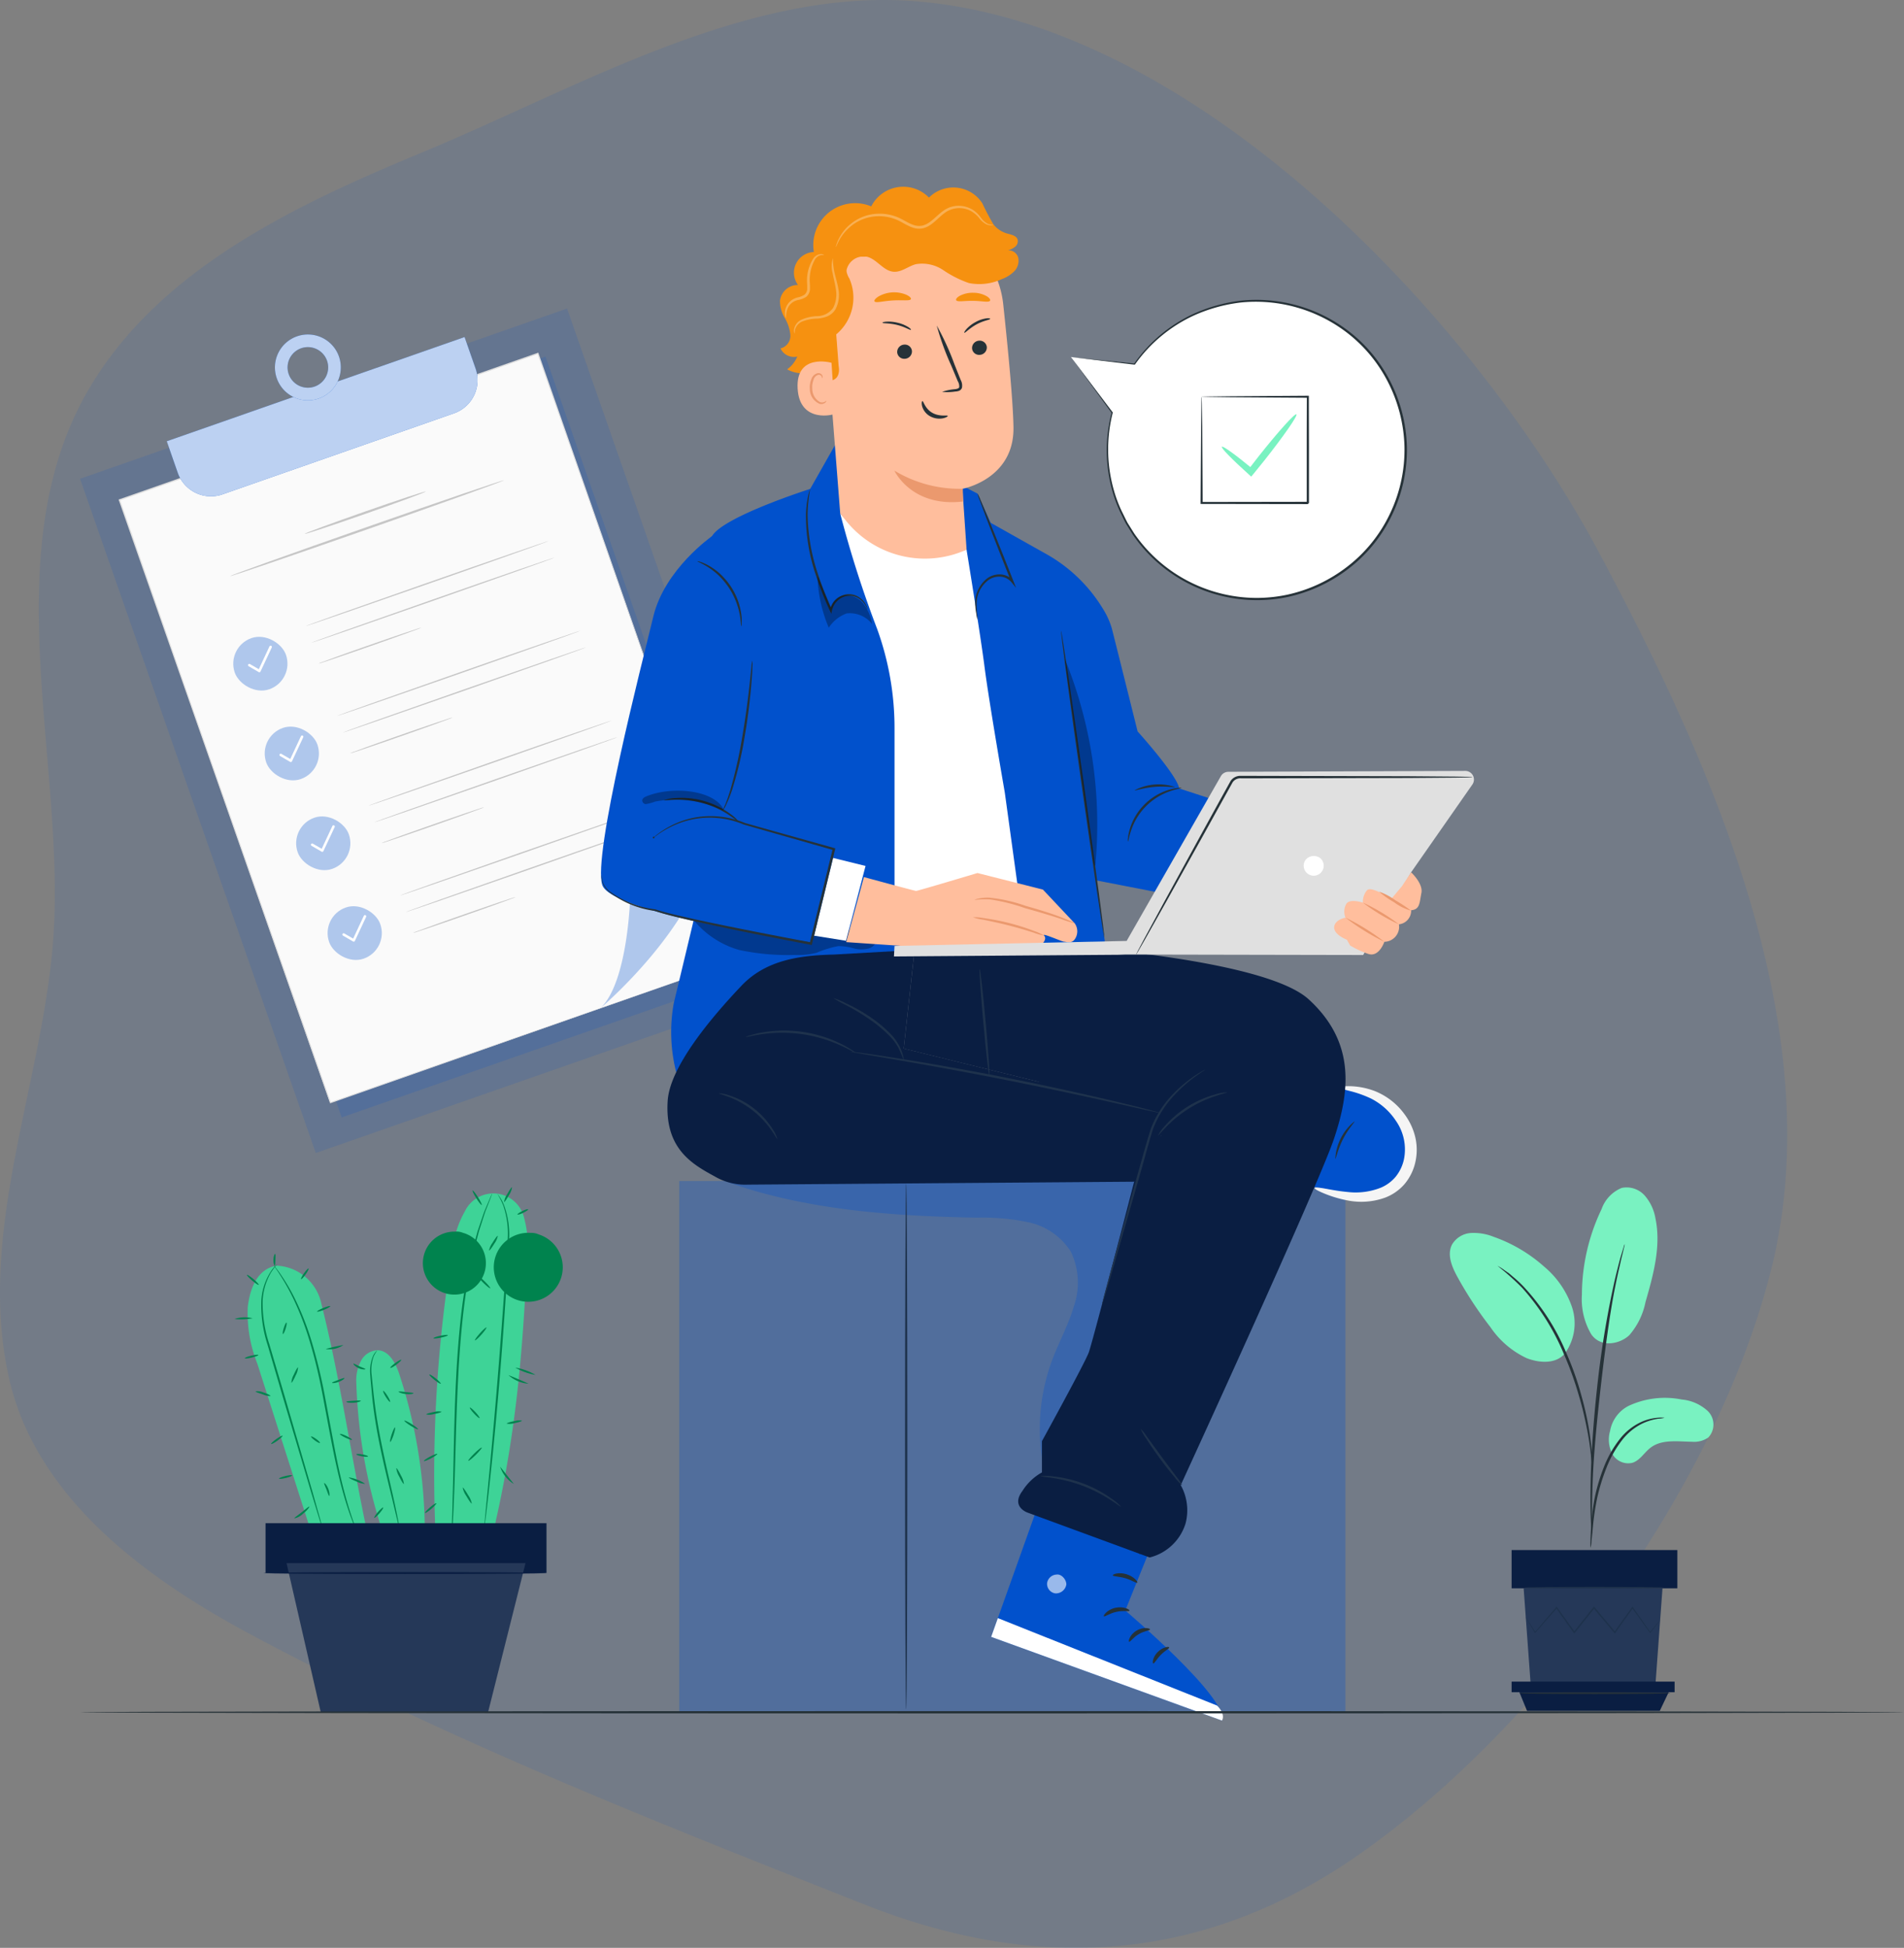 <svg xmlns="http://www.w3.org/2000/svg" width="190.259" height="194.66" viewBox="0 0 190.259 194.66"><rect x="0" y="0" width="190.259" height="194.66" fill="#808080" stroke="none"/><defs><style>.a,.b,.c,.f,.i{fill:#0151cc;}.a{opacity:0.1;}.b{opacity:0.135;}.c{opacity:0.163;}.d{fill:#fafafa;}.e{fill:#e0e0e0;}.f,.r{opacity:0.3;}.g,.v{fill:#fff;}.h{fill:#c6c6c6;}.j{opacity:0.737;}.k{fill:#79f2c1;}.l{fill:#263238;}.m{fill:#253858;}.n{fill:#0a1e42;}.o{fill:#1e324c;}.p{fill:#3ed397;}.q{fill:#00834e;}.s{fill:#ffbe9d;}.t{fill:#eb996e;}.u{fill:#f69110;}.v{opacity:0.278;}.w{fill:#f5f5f5;}.x{opacity:0.6;}</style></defs><g transform="translate(-461 -968)"><path class="a" d="M438.035,316.323a26.066,26.066,0,0,1-2.453-6.54c-3.277-14.5,3.252-29.219,4.386-43.6,1.385-17.553-5.905-38.655,3.4-54.962,7.044-12.339,21.094-18.824,33.662-24.037,14.919-6.187,31.581-16.015,48.121-15.1,28.5,1.574,56.7,31.585,69.263,55.08,11.1,20.756,23.314,47.745,17.222,71.822-5.494,21.71-22.732,45.384-40.974,58.235-15.634,11.014-32.291,11.979-49.558,5.148-20.887-8.264-41.723-16.449-61.567-27.108C451.247,330.807,442.527,324.742,438.035,316.323Z" transform="translate(26.328 795.976)"/><g transform="translate(421.127 924.568)"><g transform="translate(47.873 74.242)"><g transform="translate(0 0)"><g transform="translate(0)"><rect class="b" width="51.549" height="71.375" transform="matrix(0.944, -0.33, 0.33, 0.944, 0, 17.037)"/><g transform="translate(3.843 2.616)"><g transform="translate(0 1.816)"><g transform="translate(0.832 0.367)"><g transform="translate(0 0)"><rect class="c" width="44.315" height="65.058" transform="matrix(0.944, -0.33, 0.33, 0.944, 0, 14.646)"/></g></g><g transform="translate(0.084 0.077)"><g transform="translate(0 0)"><rect class="d" width="44.315" height="63.815" transform="matrix(0.944, -0.33, 0.33, 0.944, 0, 14.646)"/></g></g><path class="e" d="M119.4,231.973,98.248,171.764l.076.037L56.506,186.45l0,0,.041-.084c7.883,22.624,15.221,43.516,21.079,60.234l-.068-.032,41.842-14.6-41.807,14.7-.05.018-.018-.05-21.1-60.226-.022-.062.062-.022,0,0,41.822-14.639.056-.02.02.057Z" transform="translate(-56.396 -171.667)"/><g transform="translate(48.163 49.465)"><path class="f" d="M163.2,297.388s9.314-7.855,10.928-16.036a11.831,11.831,0,0,1-7.963,4.794S165.974,294.736,163.2,297.388Z" transform="translate(-163.195 -281.352)"/></g><g transform="translate(10.723 18.821)"><g transform="translate(0 8.812)"><g transform="translate(0 0)"><rect class="f" width="5.417" height="5.417" rx="2.709" transform="translate(0 1.79) rotate(-19.298)"/></g></g><g transform="translate(2.212 10.465)"><path class="g" d="M86.257,239.255h0a.128.128,0,0,1-.1-.011l-1.009-.585a.126.126,0,0,1,.127-.218l.889.515,1.065-2.278a.126.126,0,1,1,.229.107l-1.123,2.4A.126.126,0,0,1,86.257,239.255Z" transform="translate(-85.08 -236.607)"/></g><g transform="translate(7.965)"><path class="h" d="M122.143,213.4c.012.034-5.42,1.968-12.131,4.317s-12.163,4.228-12.175,4.194,5.419-1.967,12.132-4.318S122.131,213.368,122.143,213.4Z" transform="translate(-97.837 -213.402)"/></g><g transform="translate(9.275 8.664)"><path class="h" d="M110.982,232.615a2.669,2.669,0,0,1-.394.165l-1.09.4c-.923.336-2.2.791-3.614,1.286s-2.7.937-3.628,1.25l-1.1.365a2.686,2.686,0,0,1-.411.117,2.616,2.616,0,0,1,.394-.165l1.09-.4c.923-.336,2.2-.791,3.615-1.286s2.7-.936,3.627-1.25l1.1-.364A2.624,2.624,0,0,1,110.982,232.615Z" transform="translate(-100.741 -232.614)"/></g><g transform="translate(8.546 1.657)"><path class="h" d="M123.429,217.077c.012.034-5.42,1.967-12.13,4.317s-12.163,4.228-12.175,4.194,5.418-1.967,12.132-4.318S123.418,217.043,123.429,217.077Z" transform="translate(-99.124 -217.077)"/></g></g><g transform="translate(13.866 27.795)"><g transform="translate(0 8.812)"><g transform="translate(0 0)"><rect class="f" width="5.417" height="5.417" rx="2.708" transform="translate(0 1.79) rotate(-19.299)"/></g></g><g transform="translate(2.212 10.465)"><path class="g" d="M93.225,259.155h0a.126.126,0,0,1-.1-.011l-1.009-.585a.126.126,0,0,1,.127-.218l.889.515,1.066-2.278a.126.126,0,0,1,.229.107l-1.124,2.4A.127.127,0,0,1,93.225,259.155Z" transform="translate(-92.048 -256.506)"/></g><g transform="translate(7.966)"><path class="h" d="M129.111,233.3c.012.034-5.42,1.968-12.131,4.318s-12.163,4.228-12.175,4.194,5.418-1.967,12.132-4.318S129.1,233.267,129.111,233.3Z" transform="translate(-104.806 -233.301)"/></g><g transform="translate(9.275 8.664)"><path class="h" d="M117.95,252.514a2.612,2.612,0,0,1-.394.165l-1.09.4c-.923.336-2.2.791-3.614,1.286s-2.7.937-3.627,1.25l-1.1.364a2.632,2.632,0,0,1-.411.117,2.693,2.693,0,0,1,.394-.165l1.09-.4c.922-.336,2.2-.791,3.615-1.286s2.7-.936,3.627-1.25l1.1-.364A2.644,2.644,0,0,1,117.95,252.514Z" transform="translate(-107.709 -252.513)"/></g><g transform="translate(8.546 1.657)"><path class="h" d="M130.4,236.976c.012.034-5.42,1.968-12.131,4.318s-12.163,4.228-12.175,4.194,5.418-1.967,12.132-4.318S130.386,236.942,130.4,236.976Z" transform="translate(-106.093 -236.976)"/></g></g><g transform="translate(17.008 36.769)"><g transform="translate(0 8.812)"><g transform="translate(0 0)"><rect class="f" width="5.417" height="5.417" rx="2.708" transform="translate(0 1.79) rotate(-19.299)"/></g></g><g transform="translate(2.212 10.464)"><path class="g" d="M100.193,279.054h0a.128.128,0,0,1-.1-.011l-1.008-.585a.126.126,0,1,1,.127-.218l.889.515,1.065-2.278a.126.126,0,0,1,.229.107l-1.124,2.4A.127.127,0,0,1,100.193,279.054Z" transform="translate(-99.016 -276.405)"/></g><g transform="translate(7.966)"><path class="h" d="M136.079,253.2c.012.034-5.42,1.967-12.131,4.317s-12.163,4.228-12.175,4.194,5.418-1.967,12.132-4.318S136.067,253.167,136.079,253.2Z" transform="translate(-111.774 -253.201)"/></g><g transform="translate(9.275 8.664)"><path class="h" d="M124.918,272.414a2.633,2.633,0,0,1-.394.165l-1.09.4c-.923.336-2.2.791-3.614,1.286s-2.7.936-3.627,1.25l-1.1.364a2.645,2.645,0,0,1-.41.117,2.64,2.64,0,0,1,.394-.165l1.09-.4c.923-.336,2.2-.791,3.615-1.286s2.7-.937,3.627-1.25l1.1-.365A2.685,2.685,0,0,1,124.918,272.414Z" transform="translate(-114.678 -272.413)"/></g><g transform="translate(8.546 1.657)"><path class="h" d="M137.366,256.875c.012.034-5.42,1.968-12.131,4.318s-12.163,4.228-12.175,4.194,5.418-1.967,12.132-4.318S137.354,256.841,137.366,256.875Z" transform="translate(-113.061 -256.875)"/></g></g><g transform="translate(20.151 45.743)"><g transform="translate(0 8.812)"><g transform="translate(0 0)"><rect class="f" width="5.417" height="5.417" rx="2.708" transform="translate(0 1.79) rotate(-19.3)"/></g></g><g transform="translate(2.212 10.465)"><path class="g" d="M107.161,298.953h0a.129.129,0,0,1-.1-.011l-1.008-.585a.126.126,0,1,1,.127-.218l.889.515,1.065-2.278a.126.126,0,1,1,.229.107l-1.123,2.4A.127.127,0,0,1,107.161,298.953Z" transform="translate(-105.984 -296.305)"/></g><g transform="translate(7.966)"><path class="h" d="M143.047,273.1c.012.034-5.42,1.968-12.13,4.318s-12.163,4.228-12.175,4.194,5.418-1.967,12.132-4.318S143.036,273.066,143.047,273.1Z" transform="translate(-118.742 -273.1)"/></g><g transform="translate(9.275 8.664)"><path class="h" d="M131.887,292.313a2.7,2.7,0,0,1-.394.165l-1.09.4c-.923.336-2.2.791-3.614,1.286s-2.7.937-3.627,1.25l-1.1.364a2.735,2.735,0,0,1-.411.117,2.585,2.585,0,0,1,.394-.165l1.09-.4c.923-.336,2.2-.791,3.615-1.286s2.7-.936,3.627-1.25l1.1-.364A2.62,2.62,0,0,1,131.887,292.313Z" transform="translate(-121.646 -292.312)"/></g><g transform="translate(8.546 1.657)"><path class="h" d="M144.334,276.775c.012.034-5.42,1.967-12.131,4.317s-12.163,4.228-12.175,4.194,5.418-1.967,12.132-4.318S144.322,276.741,144.334,276.775Z" transform="translate(-120.029 -276.775)"/></g></g></g><g transform="translate(4.821 0.256)"><path class="i" d="M67.086,178.623l1.1,3.153a3.51,3.51,0,0,0,4.473,2.153l23.133-8.1a3.51,3.51,0,0,0,2.152-4.473l-1.1-3.147Z" transform="translate(-67.086 -168.208)"/></g><g class="j" transform="translate(4.821 0.256)"><path class="g" d="M67.086,178.623l1.1,3.153a3.51,3.51,0,0,0,4.473,2.153l23.133-8.1a3.51,3.51,0,0,0,2.152-4.473l-1.1-3.147Z" transform="translate(-67.086 -168.208)"/></g><g transform="translate(15.63)"><path class="i" d="M95.434,174.037a3.291,3.291,0,1,1,2.019-4.194A3.295,3.295,0,0,1,95.434,174.037Zm-1.758-5.021a2.029,2.029,0,1,0,2.585,1.244A2.031,2.031,0,0,0,93.676,169.016Z" transform="translate(-91.055 -167.639)"/></g><g class="j" transform="translate(15.63)"><path class="g" d="M95.434,174.037a3.291,3.291,0,1,1,2.019-4.194A3.295,3.295,0,0,1,95.434,174.037Zm-1.758-5.021a2.029,2.029,0,1,0,2.585,1.244A2.031,2.031,0,0,0,93.676,169.016Z" transform="translate(-91.055 -167.639)"/></g></g></g><g transform="translate(15.021 17.191)"><path class="h" d="M108.5,199.959c.021.06-6.079,2.25-13.623,4.892s-13.678,4.736-13.7,4.676,6.077-2.25,13.624-4.893S108.483,199.9,108.5,199.959Z" transform="translate(-81.182 -199.958)"/></g><g transform="translate(22.461 18.311)"><path class="h" d="M109.75,202.446c.021.06-2.664,1.055-6,2.221s-6.052,2.065-6.073,2.005,2.663-1.054,6-2.222S109.729,202.386,109.75,202.446Z" transform="translate(-97.68 -202.443)"/></g></g></g><g transform="translate(63.306 162.083)"><g transform="translate(0 0)"><g transform="translate(121.449)"><g transform="translate(0)"><g transform="translate(15.895 21.057)"><path class="k" d="M388.588,404.111a8.579,8.579,0,0,1,5.325-.647,4.423,4.423,0,0,1,2.63,1.174,1.893,1.893,0,0,1,.027,2.626,2.518,2.518,0,0,1-1.658.421c-1.408-.017-2.97-.264-4.094.583-.641.483-1.068,1.287-1.836,1.524a1.814,1.814,0,0,1-2-.888,3.1,3.1,0,0,1-.225-2.287A3.492,3.492,0,0,1,388.588,404.111Z" transform="translate(-386.646 -403.313)"/></g><g transform="translate(13.191)"><path class="k" d="M381.586,371.312c.99,1.415,2.916.946,3.808.083a7.2,7.2,0,0,0,1.613-3.308c.785-2.727,1.576-5.587.992-8.363a4.65,4.65,0,0,0-1.068-2.274,2.428,2.428,0,0,0-2.3-.766,3.552,3.552,0,0,0-2.01,2.111,19.938,19.938,0,0,0-1.97,8.556,6.913,6.913,0,0,0,.935,3.961" transform="translate(-380.651 -356.621)"/></g><g transform="translate(0 4.552)"><path class="k" d="M362.807,378.883a5.147,5.147,0,0,0,.8-4.736,9.128,9.128,0,0,0-2.805-4.07,15.1,15.1,0,0,0-5.024-2.964,5.345,5.345,0,0,0-2.259-.384,2.372,2.372,0,0,0-1.9,1.147c-.529,1.008-.022,2.231.527,3.229a38.259,38.259,0,0,0,3.3,5.025,8.935,8.935,0,0,0,3.629,3.109c1.507.576,3.073.508,3.872-.537" transform="translate(-351.401 -366.714)"/></g><g transform="translate(14.041 23.021)"><path class="l" d="M382.553,420.676a3.035,3.035,0,0,0,.09-.643l.171-1.754a25.26,25.26,0,0,1,.395-2.573,19.85,19.85,0,0,1,.935-3.037,11.206,11.206,0,0,1,1.551-2.748,5.8,5.8,0,0,1,1.96-1.63,5.5,5.5,0,0,1,1.651-.514,3.093,3.093,0,0,0,.64-.092,3,3,0,0,0-.651-.01,5,5,0,0,0-1.721.448,5.778,5.778,0,0,0-2.068,1.644,10.921,10.921,0,0,0-1.607,2.8,18.561,18.561,0,0,0-.929,3.086,21.785,21.785,0,0,0-.342,2.605c-.056.745-.077,1.348-.087,1.765A3.023,3.023,0,0,0,382.553,420.676Z" transform="translate(-382.535 -407.669)"/></g><g transform="translate(14.041 5.684)"><path class="l" d="M382.674,398.22a1.307,1.307,0,0,0,.017-.3c0-.224,0-.506,0-.853,0-.74,0-1.812.038-3.134.065-2.645.293-5.492.733-9.506.417-3.774.976-8.167,1.566-11.022.126-.65.254-1.234.374-1.746s.212-.956.306-1.313l.2-.829a1.289,1.289,0,0,0,.052-.294,1.239,1.239,0,0,0-.1.28l-.248.817c-.11.354-.222.794-.351,1.3s-.275,1.093-.413,1.741A96.754,96.754,0,0,0,383.2,383.6c-.441,4.022-.639,7.684-.657,10.336-.016,1.326.013,2.4.046,3.14.021.347.038.629.052.853A1.234,1.234,0,0,0,382.674,398.22Z" transform="translate(-382.535 -369.225)"/></g><g transform="translate(4.749 7.843)"><path class="l" d="M371.379,393.785a5.636,5.636,0,0,0-.006-.891c-.033-.572-.111-1.4-.273-2.414a31.839,31.839,0,0,0-.785-3.517,28.773,28.773,0,0,0-1.471-4.162,22.175,22.175,0,0,0-4.318-6.725,11.02,11.02,0,0,0-1.016-.944c-.156-.132-.294-.263-.434-.367l-.394-.272a5.711,5.711,0,0,0-.75-.48,26.589,26.589,0,0,1,2.459,2.193,23.365,23.365,0,0,1,4.211,6.7,32.908,32.908,0,0,1,1.479,4.123c.386,1.292.642,2.481.835,3.482s.29,1.823.355,2.39A5.682,5.682,0,0,0,371.379,393.785Z" transform="translate(-361.93 -374.013)"/></g></g><g transform="translate(7.37 40.075)"><path class="m" d="M367.744,445.486l.708,9.7h12.457l.708-9.7Z" transform="translate(-367.744 -445.486)"/></g><g transform="translate(6.167 36.253)"><rect class="n" width="16.562" height="3.822"/></g><g transform="translate(6.167 49.401)"><path class="n" d="M365.076,466.165v1.059h16.288v-1.059Z" transform="translate(-365.076 -466.165)"/></g><g transform="translate(6.945 50.46)"><path class="n" d="M367.564,470.379l-.763-1.865h14.917l-.89,1.865Z" transform="translate(-366.801 -468.514)"/></g><g transform="translate(7.58 41.882)"><path class="o" d="M381.64,450.855a.382.382,0,0,1-.058.089l-.186.247-.726.929-.032.041-.031-.043-1.783-2.466h.1l-1.755,2.486-.055.078-.062-.073-2.082-2.477h.12l-.114.144-1.862,2.333-.062.078-.057-.081-1.757-2.485.1,0-2.163,2.464-.038.044-.029-.049-.677-1.138-.174-.3a.493.493,0,0,1-.053-.108.458.458,0,0,1,.073.1l.193.291.711,1.117-.068-.005,2.128-2.494.054-.063.048.068,1.772,2.474-.119,0,1.857-2.337.115-.144.059-.074.061.073,2.076,2.482-.116,0,1.773-2.473.052-.073.051.073,1.745,2.492-.064,0,.755-.9.2-.234A.413.413,0,0,1,381.64,450.855Z" transform="translate(-368.209 -449.493)"/></g><g transform="translate(7.474 39.934)"><path class="o" d="M381.916,445.25c0,.043-3.122.078-6.971.078s-6.971-.035-6.971-.078,3.121-.078,6.971-.078S381.916,445.207,381.916,445.25Z" transform="translate(-367.974 -445.172)"/></g><g transform="translate(6.893 50.487)"><path class="l" d="M381.838,468.652c0,.043-3.392.077-7.576.077s-7.576-.034-7.576-.077,3.391-.078,7.576-.078S381.838,468.609,381.838,468.652Z" transform="translate(-366.686 -468.574)"/></g></g><g transform="translate(0 0)"><g transform="translate(18.927)"><g transform="translate(1.029 0.629)"><path class="p" d="M135.639,364.1a9.99,9.99,0,0,0-.294-3.59,3.157,3.157,0,0,0-5.936-.72,9.942,9.942,0,0,0-1.24,3.911,138.1,138.1,0,0,0-1.693,28.389l5.522.775C134.425,382.958,135.2,374.3,135.639,364.1Z" transform="translate(-126.346 -358.015)"/></g><g transform="translate(2.753 0.64)"><path class="q" d="M134.23,358.04a.322.322,0,0,1-.025.088l-.091.25-.368.954c-.077.208-.179.433-.262.69l-.268.837-.31.96q-.135.519-.285,1.095a48.033,48.033,0,0,0-1.067,5.466c-.3,2.077-.495,4.377-.649,6.794-.282,4.838-.326,9.231-.451,12.407-.059,1.588-.114,2.874-.174,3.76q-.044.646-.069,1.021c-.009.106-.017.194-.023.265a.328.328,0,0,1-.014.09.3.3,0,0,1-.005-.091c0-.072,0-.159,0-.266q.012-.375.032-1.023c.037-.887.07-2.173.111-3.761.088-3.176.11-7.568.393-12.415.154-2.421.356-4.726.666-6.808a45.7,45.7,0,0,1,1.112-5.475l.3-1.095.325-.959.284-.834c.088-.256.2-.48.279-.686l.4-.942.109-.243A.317.317,0,0,1,134.23,358.04Z" transform="translate(-130.169 -358.04)"/></g><g transform="translate(6.033 0.643)"><path class="q" d="M138.735,358.047a3.942,3.942,0,0,1,.675,1.142,8.455,8.455,0,0,1,.5,3.573c-.147,3.052-.42,7.257-.783,11.9s-.77,8.84-1.1,11.875c-.163,1.517-.3,2.744-.408,3.591q-.079.615-.125.975l-.038.253a.279.279,0,0,1-.019.085.3.3,0,0,1,0-.087l.018-.255q.032-.361.088-.979c.083-.868.2-2.092.345-3.6.29-3.037.673-7.235,1.038-11.877s.658-8.846.84-11.888a8.647,8.647,0,0,0-.435-3.539A7.457,7.457,0,0,0,138.735,358.047Z" transform="translate(-137.441 -358.047)"/></g><g transform="translate(8.44 18.763)"><path class="q" d="M144.8,399.094a3.372,3.372,0,0,1-2.017-.86,41.761,41.761,0,0,1,2.017.86Z" transform="translate(-142.779 -398.227)"/></g></g><g transform="translate(12.167 16.283)"><path class="p" d="M113.393,395.176c-.359-1.122-1.034-2.431-2.212-2.448a1.959,1.959,0,0,0-1.657,1.109,4.092,4.092,0,0,0-.448,2.032,52.945,52.945,0,0,0,2.533,14.71h4.312A51.224,51.224,0,0,0,113.393,395.176Z" transform="translate(-109.074 -392.728)"/></g><g transform="translate(1.278 7.832)"><path class="p" d="M92.338,377.822a4.793,4.793,0,0,0-4.489-3.834c-1.906.335-2.645,2.211-2.872,4.132a13.672,13.672,0,0,0,.96,5.678l5.676,17.752,5.364-.586C95.28,393.036,94.305,385.688,92.338,377.822Z" transform="translate(-84.929 -373.988)"/></g><g transform="translate(13.552 16.283)"><path class="q" d="M112.867,392.728a4.708,4.708,0,0,0-.365.61,4.026,4.026,0,0,0-.2,1.907c.083.819.177,1.807.315,2.888s.336,2.27.578,3.509c.488,2.477,1.037,4.7,1.386,6.32.176.809.31,1.467.394,1.923l.09.526a.656.656,0,0,1,.018.186.682.682,0,0,1-.057-.178c-.034-.141-.076-.312-.126-.518l-.455-1.908c-.383-1.611-.954-3.829-1.443-6.314-.243-1.242-.433-2.434-.565-3.523-.069-.545-.115-1.064-.158-1.55s-.092-.935-.115-1.352a3.917,3.917,0,0,1,.271-1.948A1.709,1.709,0,0,1,112.867,392.728Z" transform="translate(-112.145 -392.728)"/></g><g transform="translate(2.651 7.679)"><path class="q" d="M89.6,373.65a7.1,7.1,0,0,0-.648.871,6.126,6.126,0,0,0-.816,2.807,12.971,12.971,0,0,0,.664,4.318l1.531,5.187,2.745,9.437.81,2.866.211.782a1.53,1.53,0,0,1,.061.276,1.474,1.474,0,0,1-.1-.265c-.062-.195-.144-.451-.246-.772l-.871-2.849-2.8-9.421L88.623,381.7A12.835,12.835,0,0,1,88,377.319a6.017,6.017,0,0,1,.891-2.838A3.3,3.3,0,0,1,89.6,373.65Z" transform="translate(-87.974 -373.65)"/></g><g transform="translate(3.915 7.788)"><path class="q" d="M99.018,400.338a1.537,1.537,0,0,1-.121-.257c-.07-.172-.184-.422-.305-.754-.256-.659-.584-1.63-.923-2.849s-.676-2.687-1-4.326-.652-3.444-1.01-5.336-.788-3.675-1.27-5.27a29.344,29.344,0,0,0-1.564-4.133,21.937,21.937,0,0,0-1.446-2.606c-.184-.3-.352-.518-.452-.675a1.543,1.543,0,0,1-.15-.241,1.5,1.5,0,0,1,.182.218c.11.15.289.36.484.655a19.525,19.525,0,0,1,1.508,2.588,28.056,28.056,0,0,1,1.612,4.141,53.018,53.018,0,0,1,1.29,5.284c.353,1.893.689,3.7,1,5.339s.634,3.106.956,4.325.627,2.193.86,2.859c.11.336.212.589.271.766A1.558,1.558,0,0,1,99.018,400.338Z" transform="translate(-90.776 -373.891)"/></g><g transform="translate(2.875 33.571)"><g transform="translate(0.227)"><rect class="n" width="28.073" height="4.976"/></g><g transform="translate(2.324 3.989)"><path class="m" d="M93.622,439.908l3.414,14.869h16.732l3.735-14.869Z" transform="translate(-93.622 -439.908)"/></g><g transform="translate(0 4.883)"><path class="n" d="M116.754,441.991c0,.054-6.333.1-14.142.1s-14.143-.044-14.143-.1,6.331-.1,14.143-.1S116.754,441.936,116.754,441.991Z" transform="translate(-88.469 -441.892)"/></g></g><path class="q" d="M126.4,399.022c-.034.042-.318-.128-.635-.382s-.546-.494-.512-.536.318.129.635.382S126.432,398.98,126.4,399.022Z" transform="translate(-105.787 -379.393)"/><path class="q" d="M146.332,388.841a5.916,5.916,0,0,1-2.027-.727,5.922,5.922,0,0,1,2.027.727Z" transform="translate(-116.25 -370.093)"/><path class="q" d="M147.752,377.249a6.571,6.571,0,0,1-2.072.927,6.574,6.574,0,0,1,2.072-.927Z" transform="translate(-117.004 -367.942)"/><path class="q" d="M147.522,366.867a3.446,3.446,0,1,1-.809-.155A1.786,1.786,0,0,1,147.522,366.867Z" transform="translate(-117.119 -362.154)"/><path class="q" d="M135.752,358.778c-.046.029-.288-.272-.54-.673s-.419-.749-.373-.778.288.272.54.673S135.8,358.749,135.752,358.778Z" transform="translate(-111.049 -357.008)"/><path class="q" d="M130.793,366.564a3.148,3.148,0,1,1-.78-.116A1.64,1.64,0,0,1,130.793,366.564Z" transform="translate(-107.972 -362.016)"/><path class="q" d="M127.778,378.24a1.921,1.921,0,0,1-.825-.226c-.436-.175-.772-.359-.751-.409a1.921,1.921,0,0,1,.825.226C127.462,378.006,127.8,378.19,127.778,378.24Z" transform="translate(-106.311 -368.135)"/><path class="q" d="M127.618,389.36c.011.053-.3.164-.7.248s-.732.108-.743.055.3-.165.7-.248S127.607,389.307,127.618,389.36Z" transform="translate(-106.295 -374.581)"/><path class="q" d="M126.109,406.31c.01.054-.324.158-.746.234a1.608,1.608,0,0,1-.781.039c-.01-.053.324-.158.746-.234A1.606,1.606,0,0,1,126.109,406.31Z" transform="translate(-105.422 -383.885)"/><path class="q" d="M125.4,415.693c.026.048-.253.245-.622.441s-.689.314-.714.266.253-.245.622-.441S125.377,415.645,125.4,415.693Z" transform="translate(-105.137 -389.048)"/><path class="q" d="M133.552,424.385c-.047.027-.29-.308-.542-.748a2.238,2.238,0,0,1-.371-.846c.047-.027.29.308.542.749A2.22,2.22,0,0,1,133.552,424.385Z" transform="translate(-109.84 -392.78)"/><path class="q" d="M135.235,408.671c.038.039-.232.366-.6.73s-.7.628-.742.589.232-.366.6-.73S135.2,408.633,135.235,408.671Z" transform="translate(-110.529 -382.659)"/><path class="q" d="M135.2,398.128c-.04.037-.291-.169-.56-.46s-.455-.557-.415-.593.29.169.56.46S135.236,398.091,135.2,398.128Z" transform="translate(-110.71 -375.061)"/><path class="q" d="M136.5,387.577c.041.036-.185.354-.5.709s-.61.614-.65.578.184-.354.5-.71S136.455,387.541,136.5,387.577Z" transform="translate(-111.326 -373.565)"/><path class="q" d="M137.213,377.473c-.038.039-.352-.208-.7-.552s-.6-.654-.564-.693.352.208.7.552S137.252,377.434,137.213,377.473Z" transform="translate(-111.659 -367.384)"/><path class="q" d="M139.361,367.381a1.928,1.928,0,0,1-.353.784c-.242.405-.475.711-.522.683a1.943,1.943,0,0,1,.353-.784C139.081,367.659,139.314,367.353,139.361,367.381Z" transform="translate(-113.051 -362.528)"/><path class="q" d="M142.608,356.623a1.873,1.873,0,0,1-.312.784c-.22.408-.437.717-.485.691a1.863,1.863,0,0,1,.312-.785C142.343,356.906,142.56,356.6,142.608,356.623Z" transform="translate(-114.875 -356.622)"/><path class="q" d="M145.861,361.493c.023.049-.2.2-.493.345s-.555.216-.579.168.2-.2.493-.346S145.837,361.444,145.861,361.493Z" transform="translate(-116.515 -359.288)"/><path class="q" d="M143.937,408.3c.01.053-.322.162-.743.243a1.606,1.606,0,0,1-.78.05c-.01-.054.322-.163.743-.244A1.611,1.611,0,0,1,143.937,408.3Z" transform="translate(-115.211 -384.977)"/><path class="q" d="M142.319,420.262a3.126,3.126,0,0,1-1.368-1.725,209.617,209.617,0,0,0,1.368,1.725Z" transform="translate(-114.404 -390.614)"/><path class="q" d="M124.306,427.6c-.035-.041.189-.291.5-.558s.594-.45.63-.408-.189.291-.5.558S124.341,427.639,124.306,427.6Z" transform="translate(-105.268 -395.056)"/><path class="q" d="M85.735,393.745c.013.053-.279.169-.652.26s-.685.121-.7.068.279-.169.652-.26S85.722,393.692,85.735,393.745Z" transform="translate(-83.352 -376.989)"/><path class="q" d="M83.909,385.533a6.6,6.6,0,0,1-1.814.071,3.121,3.121,0,0,1,1.814-.071Z" transform="translate(-82.095 -372.438)"/><path class="q" d="M86.025,377.024c-.035.041-.327-.148-.651-.423s-.559-.532-.524-.574.327.148.651.423S86.06,376.983,86.025,377.024Z" transform="translate(-83.605 -367.273)"/><path class="q" d="M90.884,371.379c.054.013.039.273.031.589s-.01.576-.065.585-.142-.253-.132-.591S90.832,371.367,90.884,371.379Z" transform="translate(-86.828 -364.724)"/><path class="q" d="M97.582,374.61c.045.032-.086.3-.293.59s-.409.508-.454.477.086-.3.293-.59S97.538,374.579,97.582,374.61Z" transform="translate(-90.183 -366.496)"/><path class="q" d="M101.711,382.955c.021.051-.257.211-.621.359s-.674.227-.695.177.258-.212.621-.36S101.69,382.9,101.711,382.955Z" transform="translate(-92.142 -371.071)"/><path class="q" d="M104.069,391.559a2.475,2.475,0,0,1-1.778.4,17.648,17.648,0,0,1,1.778-.4Z" transform="translate(-93.183 -375.797)"/><path class="q" d="M92.8,387.745c-.052-.016-.014-.284.084-.6s.221-.556.272-.539.014.284-.084.6S92.854,387.762,92.8,387.745Z" transform="translate(-87.96 -373.084)"/><path class="q" d="M94.685,398.061a1.864,1.864,0,0,1,.243-.806c.184-.423.374-.749.424-.727a1.865,1.865,0,0,1-.243.806C94.925,397.757,94.735,398.082,94.685,398.061Z" transform="translate(-89.001 -378.53)"/><path class="q" d="M88.25,402.284a1.954,1.954,0,0,1-.772-.17c-.411-.129-.744-.247-.732-.3a1.456,1.456,0,0,1,.791.113C87.957,402.057,88.271,402.234,88.25,402.284Z" transform="translate(-84.647 -381.42)"/><path class="q" d="M91.351,411.68c.032.044-.2.262-.513.487s-.6.371-.628.327.2-.262.513-.487S91.32,411.636,91.351,411.68Z" transform="translate(-86.549 -386.846)"/><path class="q" d="M93.277,420.435c.013.053-.271.168-.635.256s-.669.117-.681.064.271-.167.635-.256S93.264,420.382,93.277,420.435Z" transform="translate(-87.511 -391.643)"/><path class="q" d="M104.954,398.894c.027.046-.215.239-.57.372s-.664.149-.673.1.268-.153.6-.281S104.927,398.846,104.954,398.894Z" transform="translate(-93.963 -379.824)"/><path class="q" d="M106.65,411.853c-.023.05-.313-.038-.647-.2s-.586-.325-.563-.374.313.038.647.2S106.673,411.8,106.65,411.853Z" transform="translate(-94.911 -386.626)"/><path class="q" d="M109.054,421.539a2.033,2.033,0,0,1-.854-.229c-.452-.177-.8-.362-.782-.413a3.972,3.972,0,0,1,1.636.641Z" transform="translate(-95.997 -391.904)"/><path class="q" d="M95.346,428.558c-.027-.05.325-.286.731-.607s.721-.6.763-.567-.217.391-.641.722A1.769,1.769,0,0,1,95.346,428.558Z" transform="translate(-89.369 -395.47)"/><path class="q" d="M102.461,423.458c-.056.006-.132-.29-.267-.634s-.275-.616-.229-.648.27.2.413.577S102.514,423.454,102.461,423.458Z" transform="translate(-93 -392.612)"/><path class="q" d="M99.938,412.479c-.032.044-.257-.063-.5-.24s-.419-.355-.388-.4.257.063.5.239S99.97,412.435,99.938,412.479Z" transform="translate(-91.4 -386.933)"/><path class="q" d="M117.7,394.842c.032.044-.187.261-.489.484s-.575.369-.607.325.187-.261.49-.484S117.666,394.8,117.7,394.842Z" transform="translate(-101.038 -377.601)"/><path class="q" d="M119.936,402.049c0,.053-.338.125-.763.078s-.745-.189-.728-.24.345,0,.75.043S119.932,401.993,119.936,402.049Z" transform="translate(-102.051 -381.462)"/><path class="q" d="M108.316,403.9c.012.052-.306.166-.717.193s-.741-.042-.736-.1.328-.074.723-.1S108.3,403.843,108.316,403.9Z" transform="translate(-95.693 -382.559)"/><path class="q" d="M109.626,396.245c0,.052-.325.061-.676-.1s-.555-.41-.518-.447.28.122.6.267S109.634,396.189,109.626,396.245Z" transform="translate(-96.552 -378.071)"/><path class="q" d="M121.091,409.184c-.029.046-.358-.109-.735-.346s-.659-.467-.63-.513.358.109.735.346S121.119,409.138,121.091,409.184Z" transform="translate(-102.754 -385.004)"/><path class="q" d="M115.718,402.831c-.046.029-.238-.194-.428-.5s-.308-.575-.261-.6.238.195.428.5S115.764,402.8,115.718,402.831Z" transform="translate(-100.171 -381.385)"/><path class="q" d="M116.571,411.29c-.052-.017.014-.355.147-.755s.283-.71.335-.693-.014.355-.147.755S116.623,411.307,116.571,411.29Z" transform="translate(-101.014 -385.84)"/><path class="q" d="M118.694,420.442c-.049.023-.259-.312-.469-.75a2.041,2.041,0,0,1-.29-.836c.049-.023.259.313.469.75A2.041,2.041,0,0,1,118.694,420.442Z" transform="translate(-101.767 -390.789)"/><path class="q" d="M113.048,428.608c-.041-.036.127-.3.374-.582s.482-.488.523-.452-.126.3-.374.582S113.09,428.644,113.048,428.608Z" transform="translate(-99.086 -395.574)"/><path class="q" d="M110.249,415.959c-.009.054-.28.051-.6-.006s-.579-.147-.569-.2.28-.051.6.006S110.258,415.906,110.249,415.959Z" transform="translate(-96.908 -389.065)"/></g></g></g><g transform="translate(99.929 62.092)"><g transform="translate(7.813 99.292)"><g transform="translate(0 0.074)"><rect class="f" width="66.573" height="53.089"/></g><g class="r" transform="translate(4.85)"><path class="i" d="M191.383,355.257c7.837,2.8,16.483,3.393,24.894,3.55a22.16,22.16,0,0,1,5.192.469,6.648,6.648,0,0,1,4.183,2.9,7.155,7.155,0,0,1,.307,5.526c-.534,1.819-1.462,3.5-2.132,5.271a19.719,19.719,0,0,0-1.051,9.82,9.27,9.27,0,0,0,1.391,3.967,4.552,4.552,0,0,0,3.524,2.064c2.53.036,4.263-2.451,5.517-4.648,5.145-9.013,10.711-19.26,14-29.1Z" transform="translate(-191.383 -355.072)"/></g><g transform="translate(22.565 0.319)"><path class="o" d="M230.784,408.339c-.065,0-.118-11.767-.118-26.278s.053-26.281.118-26.281.117,11.764.117,26.281S230.848,408.339,230.784,408.339Z" transform="translate(-230.666 -355.78)"/></g></g><g transform="translate(0 23.907)"><g transform="translate(6.985)"><path class="i" d="M229.584,224.135c-.2-1.324-4.155-5.7-4.155-5.7s-1.978-7.941-2.572-10.282a7.738,7.738,0,0,0-.86-1.918,15.457,15.457,0,0,0-5.776-5.572l-5.476-3.079-1.311-2.915-13.157-6.76-3.567,6.293s-8.663,2.753-9.809,4.72.569,28.32.569,28.32-3.626,15.208-4.391,18.355a16.28,16.28,0,0,0,.246,6.9l6.452-8.1c2-2.516,6.407-3.672,9.568-3.627l27.018.119-1.075-7.568,21.846,4.249s3.759-7.33,4.056-7.477S229.584,224.135,229.584,224.135Z" transform="translate(-178.794 -187.908)"/></g><g transform="translate(23.893 8.762)"><path class="g" d="M216.3,207.342a108.538,108.538,0,0,0,3.681,11.507,29.038,29.038,0,0,1,1.743,9.952v21.375l12.955-.88-1.936-14.081s-1.579-9.083-2.022-12.537c-.4-3.163-1.8-11.741-1.8-11.741S221.725,212.866,216.3,207.342Z" transform="translate(-216.286 -207.338)"/></g><g transform="translate(52.641 36.157)"><path class="l" d="M280.045,273.465a.817.817,0,0,1,0-.326,4.878,4.878,0,0,1,.17-.871,5.849,5.849,0,0,1,3.991-4,4.818,4.818,0,0,1,.87-.172.815.815,0,0,1,.327,0c.005.04-.454.089-1.146.33a6.218,6.218,0,0,0-3.884,3.892C280.134,273.011,280.085,273.47,280.045,273.465Z" transform="translate(-280.032 -268.083)"/></g><g transform="translate(53.32 35.816)"><path class="l" d="M281.54,267.921a5.188,5.188,0,0,1,4.023-.331c-.014.07-.915-.1-2.026-.008S281.565,267.989,281.54,267.921Z" transform="translate(-281.539 -267.328)"/></g><g transform="translate(9.231 44.678)"><g class="r" transform="translate(0 3.395)"><path d="M184.9,294.507l-1.124,1.275a9.078,9.078,0,0,0,4.564,3.018,23.236,23.236,0,0,0,5.506.5,7.941,7.941,0,0,0,2.227-.212,10.43,10.43,0,0,1,2.178-.673,5.67,5.67,0,0,1,1.511.216,2.954,2.954,0,0,0,1.514.024,1.2,1.2,0,0,0,.881-1.117A79.81,79.81,0,0,0,184.9,294.507Z" transform="translate(-183.774 -294.507)"/></g><g transform="translate(15.267)"><path class="s" d="M240.465,292.009l-3.178-3.376-6.538-1.655s-5.992,1.795-6.135,1.79-5.214-1.385-5.214-1.385l-1.772,6.5,9.133.626,10.428-.417s.544-.507.221-.853,1.743.585,1.987.6.715.2,1.037-.192A1.376,1.376,0,0,0,240.465,292.009Z" transform="translate(-217.627 -286.978)"/></g><g transform="translate(27.935 4.417)"><path class="t" d="M252.832,298.616a5.674,5.674,0,0,1-1.039-.3c-.634-.2-1.511-.47-2.492-.721s-1.88-.437-2.532-.568a5.549,5.549,0,0,1-1.052-.246,4.465,4.465,0,0,1,1.08.082,23.224,23.224,0,0,1,2.562.5,22.349,22.349,0,0,1,2.488.792A4.4,4.4,0,0,1,252.832,298.616Z" transform="translate(-245.718 -296.773)"/></g><g transform="translate(28.087 2.464)"><path class="t" d="M256.073,295.008a13.9,13.9,0,0,1-1.45-.468c-.89-.3-2.134-.668-3.518-1.054a18.454,18.454,0,0,0-3.545-.876,8.636,8.636,0,0,0-1.505.059,1.17,1.17,0,0,1,.391-.132,4.309,4.309,0,0,1,1.123-.093,15.351,15.351,0,0,1,3.6.816c1.384.386,2.629.781,3.509,1.123.441.169.792.319,1.032.429A1.331,1.331,0,0,1,256.073,295.008Z" transform="translate(-246.055 -292.441)"/></g></g><g transform="translate(0 11.013)"><path class="i" d="M174.4,212.329s-4.714,3.278-5.86,8-6.115,23.993-5.1,26.877,20.837,5.713,20.837,5.713l2.348-9.908-10.064-2.753s.127-9.178.255-12.98S174.4,212.329,174.4,212.329Z" transform="translate(-163.304 -212.329)"/></g><g transform="translate(21.297 43.171)"><path class="g" d="M212.423,283.637l3.243.8-1.951,7.479-3.187-.51Z" transform="translate(-210.529 -283.637)"/></g><g transform="translate(0.045 38.987)"><path class="l" d="M163.422,280.24c.017,0-.009.165.049.467a2.2,2.2,0,0,0,.691,1.125,9.536,9.536,0,0,0,4.592,1.845h.007l.008,0c.953.313,2.039.562,3.2.825s2.411.526,3.73.795c2.637.539,5.555,1.106,8.646,1.685l-.134.087.7-2.876,1.605-6.564.079.136-8.945-2.553h0l-.005,0a8.836,8.836,0,0,0-3.9-.683,8.606,8.606,0,0,0-2.944.691,9.953,9.953,0,0,0-1.692.937l-.409.3a.087.087,0,1,1-.017-.021c.088-.073.217-.186.4-.321a9.139,9.139,0,0,1,1.682-.988,8.564,8.564,0,0,1,2.977-.743,8.922,8.922,0,0,1,3.98.66l-.01,0,8.957,2.511.105.03-.026.106c-.508,2.089-1.044,4.292-1.6,6.567l-.7,2.875-.026.107-.108-.02c-3.093-.582-6.01-1.158-8.646-1.71-1.318-.275-2.566-.548-3.729-.817s-2.243-.528-3.213-.857l.014,0a9.438,9.438,0,0,1-4.627-1.94,2.189,2.189,0,0,1-.675-1.18A1.379,1.379,0,0,1,163.422,280.24Z" transform="translate(-163.405 -274.359)"/></g><g transform="translate(6.29 37.164)"><path class="l" d="M184.764,272.749c-.027.03-.363-.278-.968-.683a9.245,9.245,0,0,0-5.36-1.561c-.728.017-1.177.1-1.184.056a3.683,3.683,0,0,1,1.176-.222,8.2,8.2,0,0,1,5.464,1.591A3.689,3.689,0,0,1,184.764,272.749Z" transform="translate(-177.252 -270.316)"/></g><g transform="translate(12.184 23.453)"><path class="l" d="M193.259,239.913a2.952,2.952,0,0,1,.007.6c-.009.389-.042.95-.1,1.643-.111,1.385-.318,3.3-.679,5.385a37.527,37.527,0,0,1-1.25,5.286c-.11.331-.224.625-.322.884l-.288.649a3,3,0,0,1-.308.522,2.962,2.962,0,0,1,.225-.559l.249-.658c.085-.261.186-.556.286-.887a46.644,46.644,0,0,0,1.177-5.276c.36-2.083.593-3.984.745-5.362l.169-1.633A3.054,3.054,0,0,1,193.259,239.913Z" transform="translate(-190.321 -239.913)"/></g><g transform="translate(20.47 6.293)"><path class="l" d="M214.84,213.911c-.015,0-.046-.123-.156-.333a2.006,2.006,0,0,0-.678-.741,1.7,1.7,0,0,0-1.466-.215,1.892,1.892,0,0,0-1.238,1.4l-.063.321-.138-.3a31.418,31.418,0,0,1-1.378-3.482,18.28,18.28,0,0,1-1.019-6.152c0-.4.056-.762.079-1.079.055-.314.095-.586.143-.8a3.937,3.937,0,0,1,.2-.666,15.685,15.685,0,0,0-.257,2.553,19.527,19.527,0,0,0,1.076,6.077,34.933,34.933,0,0,0,1.348,3.465l-.2.024a2.066,2.066,0,0,1,1.393-1.529,1.819,1.819,0,0,1,1.592.278,1.942,1.942,0,0,1,.667.817,1.354,1.354,0,0,1,.085.267C214.843,213.877,214.846,213.909,214.84,213.911Z" transform="translate(-208.695 -201.863)"/></g><g transform="translate(37.39 6.759)"><path class="l" d="M246.435,215.493a3.2,3.2,0,0,1-.1-.537,5.6,5.6,0,0,1-.1-1.512,3.165,3.165,0,0,1,1.087-2,2.069,2.069,0,0,1,1.311-.471,1.788,1.788,0,0,1,1.38.617l-.2.114-.428-1.078c-.842-2.124-1.591-4.052-2.122-5.452l-.618-1.661a3.441,3.441,0,0,1-.2-.62,3.53,3.53,0,0,1,.282.588l.688,1.635c.571,1.385,1.345,3.3,2.186,5.428l.426,1.079.275.7-.474-.582a1.569,1.569,0,0,0-1.2-.542,1.868,1.868,0,0,0-1.182.41,3.057,3.057,0,0,0-1.062,1.857,6.4,6.4,0,0,0,.026,1.48A2.261,2.261,0,0,1,246.435,215.493Z" transform="translate(-246.214 -202.897)"/></g><g transform="translate(45.971 20.475)"><path class="l" d="M265.246,233.31c.064-.009,1.083,6.847,2.276,15.312s2.108,15.337,2.043,15.346-1.083-6.845-2.276-15.313S265.182,233.319,265.246,233.31Z" transform="translate(-265.243 -233.31)"/></g><g class="r" transform="translate(21.636 15.069)"><path d="M211.282,221.322a14.143,14.143,0,0,0,1.123,5.093,3.614,3.614,0,0,1,1.783-1.426,2.837,2.837,0,0,1,2.546,1.052,4.618,4.618,0,0,0-.813-1.945,2.28,2.28,0,0,0-1.788-.934,1.582,1.582,0,0,0-1.5,1.227l-1.292-3.036" transform="translate(-211.282 -221.322)"/></g><g transform="translate(9.629 13.504)"><path class="l" d="M189.048,224.373c-.043,0-.029-.472-.165-1.209a7.374,7.374,0,0,0-1.1-2.682,7.894,7.894,0,0,0-1.031-1.225,6.956,6.956,0,0,0-1.034-.8c-.633-.4-1.08-.553-1.065-.595a.921.921,0,0,1,.324.079,2.43,2.43,0,0,1,.363.142,3.98,3.98,0,0,1,.463.232,6.181,6.181,0,0,1,1.095.788,7.277,7.277,0,0,1,1.079,1.254,6.7,6.7,0,0,1,1.065,2.786,4.671,4.671,0,0,1,.044.906A.91.91,0,0,1,189.048,224.373Z" transform="translate(-184.656 -217.853)"/></g></g><g transform="translate(17.88)"><g transform="translate(4.465 3.111)"><path class="s" d="M230.7,150.431a9.662,9.662,0,0,0-9.858-8.633l-.5.013c-5.386.454-8.01,5.281-7.407,10.653l1.478,18.893.626.768a10.109,10.109,0,0,0,12,2.828h0l-.414-6.078s5.165-.94,5.1-6.126C231.689,160.244,231.2,155.09,230.7,150.431Z" transform="translate(-212.853 -141.795)"/></g><g transform="translate(11.434 28.369)"><path class="t" d="M235.152,199.618a12.582,12.582,0,0,1-6.845-1.814s1.693,3.69,6.855,3.09Z" transform="translate(-228.307 -197.804)"/></g><g transform="translate(19.199 15.386)"><path class="l" d="M247,169.665a.741.741,0,0,1-.694.765.708.708,0,0,1-.781-.648.741.741,0,0,1,.694-.766A.709.709,0,0,1,247,169.665Z" transform="translate(-245.526 -169.015)"/></g><g transform="translate(18.419 13.146)"><path class="l" d="M246.382,164.119c-.058.091-.647.153-1.348.533s-1.123.852-1.221.845c-.047,0,0-.131.177-.343a3.428,3.428,0,0,1,.95-.736,3.064,3.064,0,0,1,1.1-.364C246.3,164.029,246.412,164.076,246.382,164.119Z" transform="translate(-243.795 -164.047)"/></g><g transform="translate(11.715 15.779)"><path class="l" d="M230.406,170.537a.741.741,0,0,1-.695.765.708.708,0,0,1-.78-.648.741.741,0,0,1,.694-.766A.709.709,0,0,1,230.406,170.537Z" transform="translate(-228.929 -169.887)"/></g><g transform="translate(10.243 13.48)"><path class="l" d="M228.5,165.615c-.1.023-.587-.3-1.36-.494s-1.4-.146-1.469-.212c-.035-.03.081-.088.357-.113a3.8,3.8,0,0,1,1.194.115,3.379,3.379,0,0,1,1.064.449C228.5,165.506,228.55,165.606,228.5,165.615Z" transform="translate(-225.666 -164.787)"/></g><g transform="translate(15.66 13.871)"><path class="l" d="M238.222,172.284a5.261,5.261,0,0,1,1.288-.267c.2-.026.395-.072.425-.212a1.041,1.041,0,0,0-.152-.6l-.641-1.534a26.661,26.661,0,0,1-1.456-4.018,26.655,26.655,0,0,1,1.775,3.891l.616,1.544a1.178,1.178,0,0,1,.126.8.511.511,0,0,1-.327.306,1.391,1.391,0,0,1-.345.057A5.2,5.2,0,0,1,238.222,172.284Z" transform="translate(-237.678 -165.654)"/></g><g transform="translate(9.439 10.554)"><path class="u" d="M227.533,158.975c-.089.213-.879.072-1.818.139-.941.048-1.707.285-1.822.085-.051-.1.091-.293.405-.488a3.172,3.172,0,0,1,2.773-.17C227.408,158.7,227.572,158.874,227.533,158.975Z" transform="translate(-223.883 -158.3)"/></g><g transform="translate(17.6 10.599)"><path class="u" d="M245.365,159.206c-.173.183-.86,0-1.683,0-.823-.023-1.519.137-1.682-.051-.071-.091.037-.274.34-.448a2.769,2.769,0,0,1,1.365-.31,2.718,2.718,0,0,1,1.346.35C245.344,158.932,245.442,159.117,245.365,159.206Z" transform="translate(-241.98 -158.398)"/></g><g transform="translate(3.336)"><path class="u" d="M230.841,142.058a.991.991,0,0,0-1.039-.8,2.09,2.09,0,0,0,.715-.364.714.714,0,0,0,.245-.723c-.133-.4-.646-.483-1.053-.6a2.666,2.666,0,0,1-1.353-.9,23.114,23.114,0,0,1-1.108-2.1,3.445,3.445,0,0,0-5.344-.589,3.586,3.586,0,0,0-5.767.879,4.184,4.184,0,0,0-5.73,4.579l3.229,1.979a1.745,1.745,0,0,1,2.127-1.513c.975.282,1.6,1.411,2.61,1.487.788.06,1.458-.551,2.221-.755a3.76,3.76,0,0,1,2.739.593,10.864,10.864,0,0,0,2.558,1.291,5.348,5.348,0,0,0,3.291-.392,3.435,3.435,0,0,0,1.218-.754A1.52,1.52,0,0,0,230.841,142.058Z" transform="translate(-210.349 -134.896)"/></g><g transform="translate(2.699 2.237)"><path class="u" d="M213.424,144.618l14.79-.085a6.766,6.766,0,0,0-2.241-2.451,11.552,11.552,0,0,0-6.76-2.223c-2.412.025-7.238,3.1-8.938,4.808a3.785,3.785,0,0,0-1.32,2.52c-.169,1.922.965,4.071,1.443,5.941.247.964.753,3.888.753,3.888h0c.814-.025,1.1-.682.953-1.484l-.24-3.155a4.772,4.772,0,0,0,1.3-5.611C212.949,146.485,212.463,145.181,213.424,144.618Z" transform="translate(-208.938 -139.858)"/></g><g transform="translate(0 6.498)"><path class="u" d="M208.348,157.354c-.753-2.619-1.444-5.425-.644-8.031l-.439-.018-.183.134a2.069,2.069,0,0,0-2.325,3.189,1.788,1.788,0,0,0-1.8,1.565,3.323,3.323,0,0,0,.476,1.728,4.024,4.024,0,0,1,.562,1.71,1.291,1.291,0,0,1-.984,1.334,1.478,1.478,0,0,0,1.675.814,2.927,2.927,0,0,1-1.016,1.281,3.4,3.4,0,0,0,3.334-.078,2.83,2.83,0,0,0,1.485-1.378A3.548,3.548,0,0,0,208.348,157.354Z" transform="translate(-202.953 -149.305)"/></g><g transform="translate(1.76 17.463)"><path class="s" d="M210.249,173.755c-.089-.036-3.589-.962-3.385,2.58s3.718,2.606,3.718,2.5S210.249,173.755,210.249,173.755Z" transform="translate(-206.855 -173.62)"/></g><g transform="translate(2.978 18.63)"><path class="t" d="M211.218,178.971c-.016-.01-.06.047-.161.1a.619.619,0,0,1-.46.036,1.53,1.53,0,0,1-.786-1.329,2.041,2.041,0,0,1,.122-.893.714.714,0,0,1,.437-.5.314.314,0,0,1,.374.148c.053.1.035.168.054.173s.073-.064.036-.208a.393.393,0,0,0-.152-.214.464.464,0,0,0-.346-.07.868.868,0,0,0-.613.586,2.1,2.1,0,0,0-.157,1,1.6,1.6,0,0,0,.988,1.477.659.659,0,0,0,.559-.126C211.216,179.057,211.23,178.977,211.218,178.971Z" transform="translate(-209.557 -176.206)"/></g><g transform="translate(1.403 7.134)"><path class="v" d="M206.136,158.243c-.01.007-.1-.133-.065-.412a1.334,1.334,0,0,1,.662-.923,4.086,4.086,0,0,1,1.623-.392,1.992,1.992,0,0,0,1.617-.821,2.94,2.94,0,0,0,.277-1.859c-.084-.595-.242-1.136-.319-1.6a2.63,2.63,0,0,1,.024-1.52,6.8,6.8,0,0,0,.167,1.481c.1.452.276.977.381,1.6a3.1,3.1,0,0,1-.294,2.039,1.75,1.75,0,0,1-.844.714,3.517,3.517,0,0,1-.979.215,4.221,4.221,0,0,0-1.557.31,1.281,1.281,0,0,0-.651.773A3.073,3.073,0,0,0,206.136,158.243Z" transform="translate(-206.064 -150.715)"/></g><g transform="translate(0.5 6.729)"><path class="v" d="M204.183,156.205c-.014.005-.078-.1-.11-.32a1.536,1.536,0,0,1,.176-.911,1.608,1.608,0,0,1,.421-.506,1.821,1.821,0,0,1,.68-.318,1.957,1.957,0,0,0,.672-.276.814.814,0,0,0,.267-.649c.01-.27-.031-.554-.024-.838a4.159,4.159,0,0,1,.091-.8,3.861,3.861,0,0,1,.508-1.266.975.975,0,0,1,.784-.5c.234,0,.332.108.322.117s-.118-.04-.314-.009a.9.9,0,0,0-.627.5,4.1,4.1,0,0,0-.424,1.212,4.245,4.245,0,0,0-.069.756c0,.261.04.539.029.847a1.075,1.075,0,0,1-.374.85,2.089,2.089,0,0,1-.773.31,1.465,1.465,0,0,0-1,.675A1.985,1.985,0,0,0,204.183,156.205Z" transform="translate(-204.062 -149.819)"/></g><g transform="translate(5.592 1.912)"><path class="v" d="M231.108,141c.022,0-.268.193-.732-.025a2.081,2.081,0,0,1-.668-.57,2.873,2.873,0,0,0-.823-.729,2.46,2.46,0,0,0-2.671.177c-.438.318-.826.761-1.335,1.132a2.294,2.294,0,0,1-.886.41,1.919,1.919,0,0,1-1.008-.1c-.639-.229-1.142-.621-1.693-.82a4.457,4.457,0,0,0-1.663-.3,4.393,4.393,0,0,0-2.682.923,4.839,4.839,0,0,0-1.266,1.484c-.221.411-.3.662-.323.654s0-.067.035-.188a3.736,3.736,0,0,1,.192-.514,4.587,4.587,0,0,1,1.241-1.588,4.516,4.516,0,0,1,2.8-1.025,4.663,4.663,0,0,1,1.763.3c.594.216,1.109.609,1.688.813a1.649,1.649,0,0,0,.867.086,2.04,2.04,0,0,0,.781-.36c.476-.34.873-.784,1.343-1.118a2.57,2.57,0,0,1,1.548-.512,2.731,2.731,0,0,1,1.37.372,2.945,2.945,0,0,1,.844.8,2.091,2.091,0,0,0,.6.573A1,1,0,0,0,231.108,141Z" transform="translate(-215.353 -139.137)"/></g><g transform="translate(14.169 21.428)"><path class="l" d="M234.436,182.412c.112-.026.241.731.98,1.16s1.531.209,1.555.314c.019.046-.155.177-.494.244a1.91,1.91,0,0,1-1.291-.219,1.664,1.664,0,0,1-.773-.98C234.331,182.618,234.384,182.417,234.436,182.412Z" transform="translate(-234.371 -182.412)"/></g></g><g transform="translate(6.638 75.697)"><g transform="translate(64.117 14.538)"><path class="i" d="M328.23,336.644A6.935,6.935,0,0,0,323.247,335l-3.047,9.685c2.233.1,4.461,1.25,6.617.66a4.72,4.72,0,0,0,3.285-3.879A5.608,5.608,0,0,0,328.23,336.644Z" transform="translate(-320.2 -334.988)"/></g><g transform="translate(64.669 14.189)"><path class="w" d="M323.972,334.348c.006-.078.331-.139.923-.133a7.513,7.513,0,0,1,2.495.47,6.784,6.784,0,0,1,3.037,2.359,6.284,6.284,0,0,1,1.013,2.1,5.543,5.543,0,0,1,.075,2.541A5.132,5.132,0,0,1,330.408,344a4.834,4.834,0,0,1-1.966,1.364,7.035,7.035,0,0,1-3.833.248,11.979,11.979,0,0,1-2.39-.742c-.537-.232-.818-.4-.795-.479s.352-.055.924.04,1.385.268,2.376.358a6.831,6.831,0,0,0,3.311-.428,3.908,3.908,0,0,0,1.491-1.1,4.162,4.162,0,0,0,.839-1.809,5,5,0,0,0-.825-3.786,6.513,6.513,0,0,0-2.483-2.217,11.284,11.284,0,0,0-2.223-.778C324.28,334.524,323.966,334.431,323.972,334.348Z" transform="translate(-321.423 -334.214)"/></g><g transform="translate(32.348 50.65)"><path class="i" d="M256.383,415.065l-6.629,18.574,23.067,8.366c.664-2.252-9.665-11-9.665-11l4.736-11.727Z" transform="translate(-249.754 -415.065)"/><g class="x" transform="translate(5.585 12.341)"><path class="g" d="M263.185,442.439a1,1,0,0,0-1.041.839.963.963,0,0,0,.822,1.039,1.057,1.057,0,0,0,1.1-.894c0-.492-.488-1.057-.975-.987" transform="translate(-262.138 -442.431)"/></g><g transform="translate(0 16.699)"><path class="g" d="M249.754,453.97l.669-1.875,21.911,8.741s.865.819.487,1.5Z" transform="translate(-249.754 -452.095)"/></g><g transform="translate(11.253 15.615)"><path class="l" d="M277.273,450.03c-.045.111-.626-.042-1.312.119-.69.143-1.153.528-1.24.445-.1-.06.317-.672,1.15-.852S277.334,449.935,277.273,450.03Z" transform="translate(-274.707 -449.69)"/></g><g transform="translate(13.757 17.691)"><path class="l" d="M282.377,454.436c-.014.119-.571.133-1.126.471-.565.321-.849.8-.959.756-.113-.021.049-.708.747-1.115S282.414,454.327,282.377,454.436Z" transform="translate(-280.259 -454.295)"/></g><g transform="translate(16.15 19.578)"><path class="l" d="M285.614,460.126c-.111-.013-.064-.633.449-1.144s1.129-.566,1.142-.456c.03.116-.432.323-.846.75S285.73,460.156,285.614,460.126Z" transform="translate(-285.565 -458.477)"/></g><g transform="translate(12.158 12.22)"><path class="l" d="M279.157,443.1c-.085.085-.545-.258-1.2-.445s-1.222-.167-1.245-.285.6-.347,1.365-.115S279.244,443.036,279.157,443.1Z" transform="translate(-276.713 -442.162)"/></g><g transform="translate(11.991 7.268)"><path class="l" d="M279.4,434.14a2.3,2.3,0,0,1-1.153-.425,5.537,5.537,0,0,1-1.074-.809,5.781,5.781,0,0,1-.536-.593,1.5,1.5,0,0,1-.25-.4.522.522,0,0,1,.166-.618.658.658,0,0,1,.587-.078,1.6,1.6,0,0,1,.412.217,4.448,4.448,0,0,1,.629.507,4.332,4.332,0,0,1,.812,1.086,2.05,2.05,0,0,1,.339,1.184c-.064.018-.2-.428-.594-1.035a4.89,4.89,0,0,0-.819-.954,4.567,4.567,0,0,0-.589-.445c-.221-.153-.428-.23-.53-.144-.038.033-.046.049-.021.138a1.2,1.2,0,0,0,.184.291,6.407,6.407,0,0,0,.483.57,6.783,6.783,0,0,0,.962.833A8.443,8.443,0,0,1,279.4,434.14Z" transform="translate(-276.344 -431.182)"/></g><g transform="translate(14.788 6.963)"><path class="l" d="M282.6,433.876a1.953,1.953,0,0,1,.1-1.226,3.976,3.976,0,0,1,1.165-1.8,1.017,1.017,0,0,1,.949-.316.575.575,0,0,1,.366.5,1.681,1.681,0,0,1-.035.467,2.75,2.75,0,0,1-.281.778,2.826,2.826,0,0,1-.926,1.014c-.667.434-1.186.4-1.182.357a10.073,10.073,0,0,0,1.007-.594,2.822,2.822,0,0,0,.759-.953,2.522,2.522,0,0,0,.221-.675c.053-.258.033-.49-.068-.5a.7.7,0,0,0-.541.232,4.088,4.088,0,0,0-.514.523,4.429,4.429,0,0,0-.642,1.072C282.7,433.416,282.665,433.881,282.6,433.876Z" transform="translate(-282.546 -430.505)"/></g></g><g transform="translate(0 0.586)"><path class="n" d="M194.652,304.5c-3.5.081-6.818.576-9.228,3.114-3.2,3.366-7.149,8.161-7.374,11.486-.335,4.97,2.663,6.448,4.852,7.659a6.071,6.071,0,0,0,3.178.735l40.443-.307,1.269-6.85-26.157-6.447,1.086-9.845Z" transform="translate(-178.024 -304.05)"/></g><g transform="translate(23.612)"><path class="n" d="M231.468,303.337l12.723-.586s21.978,1.222,26.666,5.519,4.1,9.18,2.539,13.869-15.334,34.671-15.334,34.671a5.18,5.18,0,0,1,.488,3.809,5.027,5.027,0,0,1-3.592,3.421l-12.23-4.495s-1.66-.586-.488-2.149a5.406,5.406,0,0,1,1.953-1.856v-3.125s4.3-7.813,4.688-8.888,4.51-16.976,4.51-16.976l2.736-4.7s-6.618-3.111-12.352-5.367l-13.394-3.3Z" transform="translate(-230.382 -302.751)"/></g><g transform="translate(37.28 53.137)"><path class="o" d="M268.744,423.67c-.025.03-.41-.276-1.073-.7a14.484,14.484,0,0,0-5.711-2.171c-.78-.12-1.271-.149-1.27-.187a4.77,4.77,0,0,1,1.291.022,12.191,12.191,0,0,1,5.783,2.2A4.768,4.768,0,0,1,268.744,423.67Z" transform="translate(-260.691 -420.58)"/></g><g transform="translate(47.286 48.429)"><path class="o" d="M287.038,415.791a4.234,4.234,0,0,1-.711-.748c-.412-.484-.961-1.171-1.537-1.953s-1.067-1.511-1.407-2.048a4.251,4.251,0,0,1-.5-.9,4.84,4.84,0,0,1,.64.807l1.458,2,1.478,1.988A4.829,4.829,0,0,1,287.038,415.791Z" transform="translate(-282.879 -410.14)"/></g><g transform="translate(49.027 14.797)"><path class="o" d="M293.64,335.571c.007.038-.449.135-1.159.371a12.178,12.178,0,0,0-4.9,3.058c-.523.534-.811.9-.842.878a4.2,4.2,0,0,1,.721-.991,10.392,10.392,0,0,1,4.972-3.1A4.2,4.2,0,0,1,293.64,335.571Z" transform="translate(-286.739 -335.564)"/></g><g transform="translate(43.416 12.551)"><path class="o" d="M274.3,354.067a1.192,1.192,0,0,1,.05-.264l.188-.745c.181-.675.429-1.6.733-2.729l2.5-8.98c.508-1.751.943-3.422,1.433-4.934a10.287,10.287,0,0,1,2.3-3.513,13.125,13.125,0,0,1,2.187-1.8c.283-.179.5-.316.66-.4a1.131,1.131,0,0,1,.241-.119c.011.018-.306.208-.849.592a14.54,14.54,0,0,0-2.118,1.842,10.353,10.353,0,0,0-2.22,3.473c-.47,1.491-.905,3.181-1.411,4.926l-2.568,8.959c-.333,1.121-.606,2.039-.8,2.708l-.23.733A1.129,1.129,0,0,1,274.3,354.067Z" transform="translate(-274.296 -330.581)"/></g><g transform="translate(31.189 2.485)"><path class="o" d="M248.159,318.908c-.064.006-.332-2.373-.6-5.312s-.428-5.328-.363-5.334.332,2.373.6,5.313S248.224,318.9,248.159,318.908Z" transform="translate(-247.185 -308.262)"/></g><g transform="translate(5.123 14.894)"><path class="o" d="M195.25,340.366c-.036.018-.232-.367-.63-.931a9.155,9.155,0,0,0-4.178-3.265c-.644-.25-1.065-.347-1.057-.386a3.437,3.437,0,0,1,1.113.23,8.021,8.021,0,0,1,4.261,3.329A3.434,3.434,0,0,1,195.25,340.366Z" transform="translate(-189.385 -335.778)"/></g><g transform="translate(7.826 8.632)"><path class="o" d="M206.335,324.107c-.023.036-.562-.31-1.5-.735a14.1,14.1,0,0,0-7.818-1.122c-1.016.145-1.631.325-1.642.284a1.674,1.674,0,0,1,.422-.16,9.167,9.167,0,0,1,1.194-.288,12.8,12.8,0,0,1,7.916,1.136,9.151,9.151,0,0,1,1.065.612A1.653,1.653,0,0,1,206.335,324.107Z" transform="translate(-195.378 -321.891)"/></g><g transform="translate(18.323 10.745)"><path class="o" d="M249.579,332.7a1.616,1.616,0,0,1-.317-.052l-.9-.195-3.3-.74c-2.784-.624-6.635-1.459-10.9-2.305s-8.15-1.54-10.961-2.023l-3.33-.571-.9-.162a1.673,1.673,0,0,1-.313-.072,1.632,1.632,0,0,1,.32.025l.911.119c.791.107,1.933.276,3.343.5,2.819.442,6.706,1.111,10.98,1.957s8.12,1.709,10.9,2.374c1.388.332,2.508.611,3.28.814l.888.238A1.692,1.692,0,0,1,249.579,332.7Z" transform="translate(-218.655 -326.579)"/></g><g transform="translate(16.576 5.373)"><path class="o" d="M221.816,320.884a13.9,13.9,0,0,0-.56-1.292,5.684,5.684,0,0,0-.925-1.2,14.93,14.93,0,0,0-1.416-1.224,21.345,21.345,0,0,0-2.9-1.8,9.576,9.576,0,0,1-1.237-.7,7.743,7.743,0,0,1,1.313.556,16.815,16.815,0,0,1,2.965,1.761,13.1,13.1,0,0,1,1.429,1.26,5.345,5.345,0,0,1,.916,1.269,4.427,4.427,0,0,1,.361.989A1.116,1.116,0,0,1,221.816,320.884Z" transform="translate(-214.779 -314.664)"/></g><g transform="translate(66.718 17.704)"><path class="l" d="M327.906,342.012c.052.05-.625.734-1.151,1.773s-.7,1.982-.77,1.969a5.148,5.148,0,0,1,1.922-3.743Z" transform="translate(-325.967 -342.009)"/></g></g><g class="r" transform="translate(46.348 47.189)"><path d="M266.079,239.535l2.895,20.393.144.326A43.751,43.751,0,0,0,266.079,239.535Z" transform="translate(-266.079 -239.535)"/></g><g transform="translate(29.274 58.382)"><path class="e" d="M260.883,264.881l-9.414,16.464-23.194.5-.058,1.051,22.458-.167.712-.024,23.716.047,4.792-8.265,6.122-8.774a.866.866,0,0,0-.714-1.361l-23.673.09A.865.865,0,0,0,260.883,264.881Z" transform="translate(-228.218 -264.355)"/><g transform="translate(43.99 10.135)"><path class="s" d="M333.451,286.829s1.219,1.117,1.026,2.066-.129,1.655-1.026,1.719a1.366,1.366,0,0,1-1.218,1.411,1.5,1.5,0,0,1-1.457,1.744s-.531,1.591-1.622,1.206a9.635,9.635,0,0,1-1.8-.834l-.321-.577s-1.606-.6-1.211-1.511c.24-.551,1.072-.694,1.072-.694a1.558,1.558,0,0,1,.1-1.41c.385-.518,1.639-.09,1.639-.09a1.768,1.768,0,0,1,.4-1.228c.427-.506,2.424.869,2.424.869l1.089-1.3Z" transform="translate(-325.763 -286.829)"/><g transform="translate(1.133 4.526)"><path class="t" d="M332.155,299.279a22.258,22.258,0,0,1-3.878-2.41,22.265,22.265,0,0,1,3.878,2.41Z" transform="translate(-328.276 -296.865)"/></g><g transform="translate(2.875 3.025)"><path class="t" d="M335.733,295.708a18.793,18.793,0,0,1-3.593-2.166,18.785,18.785,0,0,1,3.593,2.166Z" transform="translate(-332.139 -293.537)"/></g><g transform="translate(4.483 1.923)"><path class="t" d="M335.705,291.1a6.331,6.331,0,0,1,1.647.874A15.044,15.044,0,0,1,338.9,293a4.99,4.99,0,0,1-1.673-.828A9.113,9.113,0,0,1,335.705,291.1Z" transform="translate(-335.704 -291.094)"/></g></g><g transform="translate(24.202 0.503)"><path class="l" d="M315.486,265.591a.418.418,0,0,1-.114.012l-.333.012-1.281.022-4.709.037-15.538.034H292.38a.933.933,0,0,0-.862.407l-1.054,1.9-2,3.609-3.4,6.1-2.308,4.1-.638,1.11-.171.285a.387.387,0,0,1-.065.093.427.427,0,0,1,.044-.105l.151-.3.6-1.132,2.243-4.141,3.353-6.128,1.987-3.615,1.06-1.917a1.17,1.17,0,0,1,1.057-.513h1.131l15.538.035,4.709.037,1.281.022.333.012A.433.433,0,0,1,315.486,265.591Z" transform="translate(-281.885 -265.47)"/></g><g transform="translate(40.793 8.493)"><path class="g" d="M319,283.6a1,1,0,1,0,1.495-.177A1.069,1.069,0,0,0,319,283.6Z" transform="translate(-318.675 -283.188)"/></g></g><g class="r" transform="translate(4.118 60.357)"><path d="M172.868,269.293c-.2.081-.43.215-.432.432a.4.4,0,0,0,.333.354,4.586,4.586,0,0,0,.963-.258,10.963,10.963,0,0,1,6.771.891l.075-.078C179.652,268.678,175.491,268.236,172.868,269.293Z" transform="translate(-172.436 -268.735)"/></g></g><g transform="translate(47.921 214.43)"><g transform="translate(0)"><path class="l" d="M230.19,472.815c0,.065-40.792.118-91.1.118-50.326,0-91.11-.053-91.11-.118s40.783-.117,91.11-.117C189.4,472.7,230.19,472.75,230.19,472.815Z" transform="translate(-47.979 -472.698)"/></g></g><g transform="translate(146.886 73.393)"><g transform="translate(0)"><g transform="translate(0 0.086)"><path class="g" d="M267.429,165.776l6.37.7a14.931,14.931,0,1,1-2.241,4.858l0,.008Z" transform="translate(-267.429 -160.146)"/></g><path class="l" d="M267.429,165.672,271.6,171.2l-.1.006,0-.007a.059.059,0,0,1,.079-.023.06.06,0,0,1,.028.066,14.855,14.855,0,0,0,.1,7.7,13.305,13.305,0,0,0,.824,2.191c.181.359.353.731.549,1.1l.669,1.068a14.895,14.895,0,0,0,9.083,6.1,14.686,14.686,0,0,0,6.2.028,15.016,15.016,0,0,0,5.94-2.751,14.521,14.521,0,0,0,4.308-5.287,14.787,14.787,0,0,0,1.478-6.8,15.022,15.022,0,0,0-1.67-6.458,14.534,14.534,0,0,0-4.03-4.86,14.982,14.982,0,0,0-10.664-3.048,16.02,16.02,0,0,0-4.668,1.291,14.822,14.822,0,0,0-5.893,4.895.057.057,0,0,1-.052.024l-6.363-.758,6.375.646-.052.023a14.856,14.856,0,0,1,5.917-4.977,16.135,16.135,0,0,1,4.717-1.326A15.148,15.148,0,0,1,295.2,163.1a14.733,14.733,0,0,1,4.1,4.926,15.235,15.235,0,0,1,1.7,6.557,15,15,0,0,1-1.5,6.911,14.735,14.735,0,0,1-4.378,5.37,15.225,15.225,0,0,1-6.034,2.788,14.886,14.886,0,0,1-6.3-.039,15.059,15.059,0,0,1-9.19-6.207l-.673-1.084c-.2-.37-.37-.746-.552-1.111a13.427,13.427,0,0,1-.823-2.219,14.9,14.9,0,0,1-.053-7.773l.108.043,0,.007a.058.058,0,0,1-.079.023.058.058,0,0,1-.019-.017Z" transform="translate(-267.429 -159.955)"/><g transform="translate(12.963 9.588)"><path class="l" d="M296.276,181.319a1.5,1.5,0,0,1,.012.206c0,.148.007.339.012.578.006.521.015,1.25.027,2.168.013,1.87.03,4.506.051,7.661l-.1-.1,10.612-.016c.027-.025-.221.221-.116.115v-.723q0-.361,0-.72,0-.716,0-1.419,0-1.4,0-2.743c0-1.781.008-3.462.012-5.006l.1.1-7.661-.052-2.168-.027-.578-.012a1.6,1.6,0,0,1-.206-.011.99.99,0,0,1,.184-.011l.558-.012,2.144-.026,7.726-.052h.1v.1c0,1.544.007,3.225.012,5.006q0,1.337,0,2.743v1.419q0,.359,0,.72v.723c.105-.1-.143.145-.119.119l-10.612-.016h-.1v-.1c.021-3.182.039-5.84.052-7.726.011-.908.02-1.629.027-2.144,0-.231.009-.416.012-.559A1.042,1.042,0,0,1,296.276,181.319Z" transform="translate(-296.174 -181.217)"/><g transform="translate(2.112 1.851)"><path class="k" d="M308.316,185.327c.152.121-1.276,2.177-3.189,4.592-.382.482-.755.942-1.1,1.36l-.227.274-.254-.229c-1.657-1.493-2.783-2.639-2.681-2.757s1.4.828,3.118,2.251l-.48.045c.328-.432.69-.9,1.072-1.382C306.488,187.067,308.163,185.206,308.316,185.327Z" transform="translate(-300.858 -185.322)"/></g></g></g></g></g></g></svg>